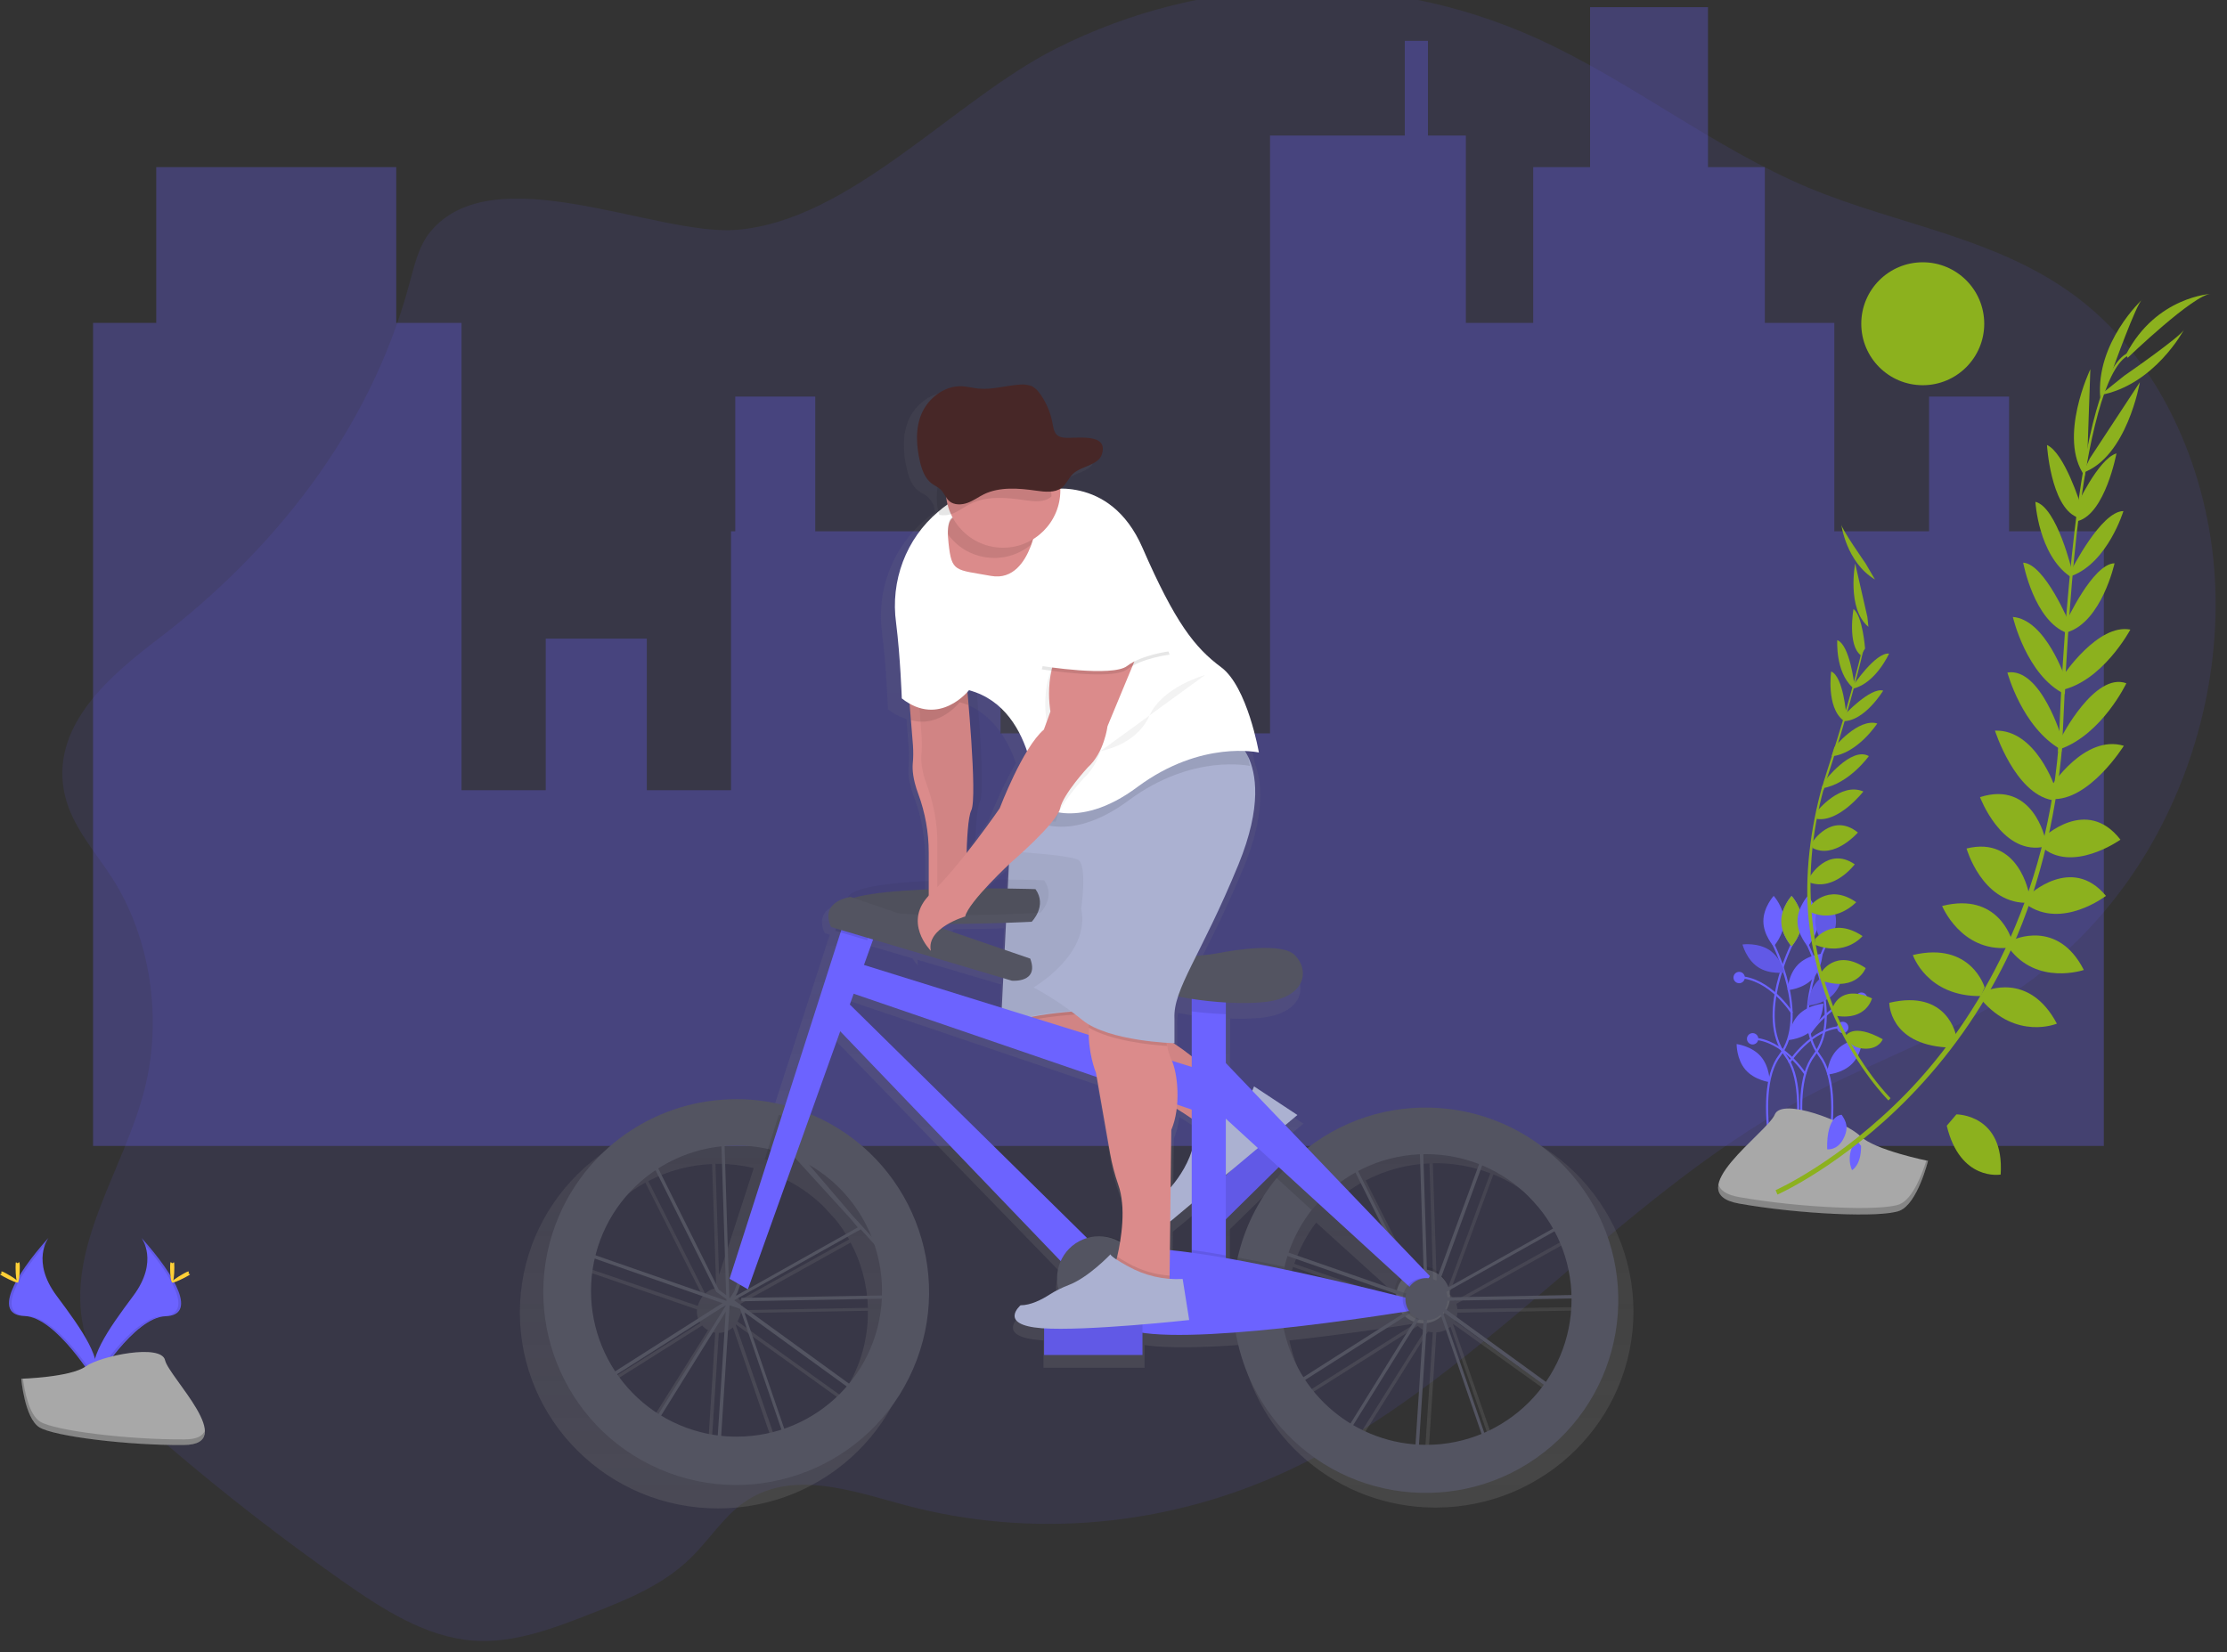<?xml version="1.0" encoding="utf-8"?>
<!-- Generator: Adobe Illustrator 24.1.0, SVG Export Plug-In . SVG Version: 6.00 Build 0)  -->
<svg version="1.1" id="_x37_4ad5bb7-fdcd-4b2d-be88-4cebbebfa027"
	 xmlns="http://www.w3.org/2000/svg" xmlns:xlink="http://www.w3.org/1999/xlink" x="0px" y="0px" viewBox="0 0 1057.7 785"
	 style="enable-background:new 0 0 1057.7 785;" xml:space="preserve">
<rect x="0" y="0" width="1057.7" height="785" fill="#333333" stroke="none"/>
<style type="text/css">
	.st0{opacity:0.3;fill:#6C63FF;enable-background:new    ;}
	.st1{opacity:0.1;fill:#6C63FF;enable-background:new    ;}
	.st2{fill:none;stroke:#6C63FF;stroke-miterlimit:10;}
	.st3{fill:#6C63FF;}
	.st4{fill:#8CB11E;}
	.st5{opacity:0.1;enable-background:new    ;}
	.st6{fill:#A8A8A8;}
	.st7{opacity:0.2;enable-background:new    ;}
	.st8{fill:#FFD037;}
	.st9{fill:#535461;}
	.st10{fill:url(#SVGID_1_);}
	.st11{fill:#DB8B8B;}
	.st12{opacity:5.000000e-02;enable-background:new    ;}
	.st13{fill:#ABB1D1;}
	.st14{fill:none;stroke:#C1272D;stroke-miterlimit:10;}
	.st15{fill:#FFFFFF;}
	.st16{fill:#472727;}
</style>
<polygon class="st0" points="954.2,252.4 954.2,188.4 916.2,188.4 916.2,252.4 871.2,252.4 871.2,153.4 838.2,153.4 838.2,79.4 
	811.2,79.4 811.2,3.4 755.2,3.4 755.2,79.4 728.2,79.4 728.2,153.4 696.2,153.4 696.2,64.4 678.2,64.4 678.2,19.4 667.2,19.4 
	667.2,64.4 603.2,64.4 603.2,348.4 554.2,348.4 554.2,318.4 524.2,318.4 524.2,348.4 475.2,348.4 475.2,252.4 387.2,252.4 
	387.2,188.4 349.2,188.4 349.2,252.4 347.2,252.4 347.2,375.4 307.2,375.4 307.2,303.4 259.2,303.4 259.2,375.4 219.2,375.4 
	219.2,153.4 188.2,153.4 188.2,79.4 74.2,79.4 74.2,153.4 44.2,153.4 44.2,544.4 219.2,544.4 347.2,544.4 475.2,544.4 603.2,544.4 
	696.2,544.4 871.2,544.4 999.2,544.4 999.2,252.4 "/>
<path class="st1" d="M204.4,110.1c-5.5,6.6-7.6,16-10,24.8c-19,70.8-65.8,127.8-119.1,168.5c-22.6,17.2-50.1,40.4-45.1,71.3
	c2.7,16.6,14.3,28.8,23,42.3c18.2,28.3,24.1,66.8,15.4,100.7c-9.9,38.6-37.4,74.5-28.9,113.5c5.3,24,23.1,41.1,40.3,55.8
	c26.8,22.9,54.4,44.3,82.9,64.3c19.1,13.4,39.4,26.4,61.7,28.1c19.6,1.5,38.8-6,57.4-13.3c16.3-6.4,32.9-13.1,46.1-26
	c8.6-8.4,15.4-19.3,24.9-26.1c22.4-16.2,51.1-5.9,76.7,1c60.5,16.2,125.2,10.3,182.8-16.7c88.3-41.5,155.6-128.7,242-175.4
	c37.1-20.1,77.5-32.6,111.9-58.5c19.4-14.7,36-32.8,49.2-53.2c26-40.1,40.1-91.2,36-141.3s-26.8-98.3-62.5-126.6
	C950.9,113,902.6,107.4,859,89.2c-44.9-18.8-84.9-51-129.4-71.1c-72.9-32.9-156.9-31-228.3,5.1c-48.4,24.5-97.5,81.7-151.5,86
	C311.4,112.2,234.4,73.7,204.4,110.1z"/>
<path class="st2" d="M842.1,448.3c0,0,17.5,34.4,3.2,53.1c-14.3,18.7,1.3,70,1.3,70"/>
<path class="st3" d="M847.3,437.6c0,6.6-4.9,12-4.9,12s-4.9-5.4-4.9-12s4.9-12,4.9-12S847.3,431,847.3,437.6z"/>
<path class="st2" d="M851.2,448.3c0,0-17.5,34.4-3.2,53.1c14.3,18.7-1.3,70-1.3,70"/>
<path class="st3" d="M846,437.6c0,6.6,4.9,12,4.9,12s4.9-5.4,4.9-12s-4.9-12-4.9-12S846,431,846,437.6z"/>
<path class="st4" d="M846,437.6c0,6.6,4.9,12,4.9,12s4.9-5.4,4.9-12s-4.9-12-4.9-12S846,431,846,437.6z"/>
<path class="st2" d="M858.3,448.3c0,0,17.5,34.4,3.2,53.1c-14.3,18.7,1.3,70,1.3,70"/>
<path class="st3" d="M863.5,437.6c0,6.6-4.9,12-4.9,12s-4.9-5.4-4.9-12s4.9-12,4.9-12S863.5,431,863.5,437.6z"/>
<path class="st3" d="M860.8,465.1c-4.6,4.8-11.8,5.3-11.8,5.3s0.2-7.2,4.8-12s11.8-5.3,11.8-5.3S865.3,460.4,860.8,465.1z"/>
<path class="st3" d="M861.2,488.8c-4.6,4.8-11.8,5.3-11.8,5.3s0.2-7.2,4.8-12s11.8-5.3,11.8-5.3S865.8,484.1,861.2,488.8z"/>
<path class="st3" d="M836.3,501.9c4.3,5,4.2,12.2,4.2,12.2s-7.2-0.9-11.5-5.9s-4.2-12.2-4.2-12.2S832,496.9,836.3,501.9z"/>
<path class="st3" d="M840.3,451.3c5.5,3.7,7.3,10.7,7.3,10.7s-7.2,1.1-12.7-2.6s-7.3-10.7-7.3-10.7S834.8,447.7,840.3,451.3z"/>
<path class="st5" d="M840.3,451.3c5.5,3.7,7.3,10.7,7.3,10.7s-7.2,1.1-12.7-2.6s-7.3-10.7-7.3-10.7S834.8,447.7,840.3,451.3z"/>
<path class="st2" d="M867.4,448.3c0,0-17.5,34.4-3.2,53.2c14.3,18.8-1.3,70-1.3,70"/>
<path class="st3" d="M862.2,437.6c0,6.6,4.9,12,4.9,12s4.9-5.4,4.9-12s-4.9-12-4.9-12S862.2,431,862.2,437.6z"/>
<path class="st5" d="M862.2,437.6c0,6.6,4.9,12,4.9,12s4.9-5.4,4.9-12s-4.9-12-4.9-12S862.2,431,862.2,437.6z"/>
<path class="st3" d="M863.6,465.7c-4.7,4.7-5,12-5,12s7.2-0.4,11.9-5.1s5-12,5-12S868.2,460.9,863.6,465.7z"/>
<path class="st5" d="M863.6,465.7c-4.7,4.7-5,12-5,12s7.2-0.4,11.9-5.1s5-12,5-12S868.2,460.9,863.6,465.7z"/>
<path class="st3" d="M872.7,498.5c-4.7,4.7-5,12-5,12s7.2-0.4,11.9-5.1s5-12,5-12S877.3,493.8,872.7,498.5z"/>
<path class="st2" d="M859.3,491.3c0,0,10.5-16.6,25.3-17"/>
<path class="st2" d="M851.1,481.2c0,0-10.5-16.6-25.3-17"/>
<path class="st2" d="M849.7,504.9c0,0,10.5-16.6,25.3-17"/>
<circle class="st3" cx="884.1" cy="474.2" r="2.7"/>
<circle class="st3" cx="826" cy="464.4" r="2.7"/>
<path class="st2" d="M857.5,510.4c0,0-10.5-16.6-25.3-17"/>
<circle class="st3" cx="832.4" cy="493.5" r="2.7"/>
<circle class="st3" cx="875.2" cy="488.1" r="2.7"/>
<path class="st6" d="M915.7,551.5c0,0-25.4-5.1-32.2-11.8s-37.2-18.6-40.6-10.2s-45.7,37.2-16.9,42.3s67.7,6.8,76.2,3.4
	S915.7,551.5,915.7,551.5z"/>
<path class="st7" d="M826,568.7c28.8,5.1,67.7,6.8,76.2,3.4c6.4-2.6,10.9-15,12.7-20.7l0.8,0.2c0,0-5.1,20.3-13.5,23.7
	s-47.4,1.7-76.2-3.4c-8.3-1.5-10.7-4.9-9.8-9.3C816.9,565.4,819.8,567.6,826,568.7z"/>
<path class="st3" d="M67.2,588.1c0,0,8.4,11-3.9,27.5S41,646.2,45.1,656.5c0,0,18.5-30.7,33.5-31.2S83.8,606.6,67.2,588.1z"/>
<path class="st5" d="M67.2,588.1c0.7,1.1,1.3,2.2,1.7,3.4c14.7,17.2,22.5,33.3,8.4,33.7c-13.1,0.4-28.9,23.9-32.7,29.8
	c0.1,0.5,0.3,0.9,0.4,1.3c0,0,18.5-30.7,33.5-31.2S83.8,606.6,67.2,588.1z"/>
<path class="st8" d="M82.8,602.1c0,3.9-0.4,7-1,7s-1-3.1-1-7s0.5-2,1.1-2S82.8,598.3,82.8,602.1z"/>
<path class="st8" d="M88.2,606.7c-3.4,1.8-6.3,3-6.6,2.5s2.3-2.3,5.7-4.2s2.1-0.5,2.3,0S91.6,604.9,88.2,606.7z"/>
<path class="st3" d="M23,588.1c0,0-8.4,11,3.9,27.5s22.3,30.5,18.3,40.8c0,0-18.5-30.7-33.5-31.2S6.4,606.6,23,588.1z"/>
<path class="st5" d="M23,588.1c-0.7,1.1-1.3,2.2-1.7,3.4c-14.7,17.2-22.5,33.3-8.4,33.7c13.1,0.4,28.9,23.9,32.7,29.8
	c-0.1,0.5-0.3,0.9-0.4,1.3c0,0-18.5-30.7-33.5-31.2S6.4,606.6,23,588.1z"/>
<path class="st8" d="M7.4,602.1c0,3.9,0.4,7,1,7s1-3.1,1-7s-0.5-2-1.1-2S7.4,598.3,7.4,602.1z"/>
<path class="st8" d="M2.1,606.7c3.4,1.8,6.3,3,6.6,2.5S6.4,606.9,3,605s-2.1-0.5-2.3,0S-1.3,604.9,2.1,606.7z"/>
<path class="st6" d="M10.1,655c0,0,23.4-0.7,30.5-5.8s36-11,37.8-3s35.2,40.1,8.8,40.3s-61.5-4.1-68.5-8.4S10.1,655,10.1,655z"/>
<path class="st7" d="M87.6,683.8c-26.4,0.2-61.5-4.1-68.5-8.4c-5.4-3.3-7.5-15-8.2-20.4h-0.8c0,0,1.5,18.9,8.5,23.2
	s42.1,8.6,68.5,8.4c7.6-0.1,10.3-2.8,10.1-6.8C96.2,682.3,93.3,683.8,87.6,683.8z"/>
<circle class="st5" cx="675.1" cy="614.3" r="12.8"/>
<circle class="st9" cx="675.9" cy="615.9" r="12.8"/>
<linearGradient id="SVGID_1_" gradientUnits="userSpaceOnUse" x1="520.27" y1="758.11" x2="520.27" y2="226.838" gradientTransform="matrix(-1 0 0 1 1031.62 -41.51)">
	<stop  offset="0" style="stop-color:#808080;stop-opacity:0.25"/>
	<stop  offset="0.54" style="stop-color:#808080;stop-opacity:0.12"/>
	<stop  offset="1" style="stop-color:#808080;stop-opacity:0.1"/>
</linearGradient>
<path class="st10" d="M246.9,623.5c0,51.4,42.1,93.1,94.1,93.1s94-41.7,94-93.1c0-38.2-23.3-71.1-56.6-85.4l-1.1-0.5l16.7-46.2
	l109.4,112.8c-2,4.3-2.4,9.3-1.1,13.9c-1.4,0.7-2.8,1.5-4.1,2.3c-3.8,2.4-9.3,5.2-14.2,5.2c0,0-11.2,9.5,10.4,11.1l1.2,0.1v13h48
	V639c10.9,1.6,27.6,1.2,45.5-0.1c7.6,43.9,46.2,77.3,92.7,77.3c51.9,0,94-41.7,94-93.1c0-51.4-42.1-93.1-94-93.1
	c-22.5,0-44.4,8-61.5,22.6c-0.3,0.3-0.7,0.6-1,0.9l-10.7-11l10.5-8.7L597.9,520c-0.5,1.4-1.1,2.7-1.9,3.9l-0.9-0.5
	c-2.6-1.4-6.5-3.5-10.5-5.9l0,0l-0.4-0.3v-33.3c4.7,0.2,9.4,0.1,14.1-0.3c20.5-1.9,23-15.2,15.4-22.8c-6.1-6.1-28.8-2.5-37.9-0.8
	c-2.3,0.4-4.6,0.7-7,0.9l-1.1,0.1c5.6-11.2,13.5-26.2,22.7-48.2c10.8-25.9,8.9-41.5,5.6-50.1c-0.5-2.8-6.2-31.9-18.4-40.9
	c-12.8-9.5-22.4-21.4-38.4-57.8c-10.6-24.1-28.6-28.4-39.5-28.6l0.1-0.1c2.4-1.8,3.4-4.8,5.6-6.8c4.2-3.9,12.4-4.1,14.1-9.3
	c3.6-11.2-13.4-7.6-18.7-8.3c-4.7-0.6-4.7-4-5.5-7.8c-1-5-3.2-9.8-6.3-13.8c-0.9-1.3-2.1-2.4-3.5-3.1c-1.9-0.8-3.9-1-5.9-0.8
	c-6.9,0.4-13.6,2.7-20.5,2c-2.6-0.3-5.2-1-7.8-1.1c-8.6-0.4-16.5,5.7-19.7,13.1c-3.2,7.4-2.7,15.9-0.8,23.7
	c0.9,3.8,2.3,7.8,5.6,10.2c1.5,1.1,3.3,1.8,4.6,3.1c1,1.1,1.8,2.3,2.5,3.6c0.1,1.1,0.4,2.2,0.7,3.3c-1.5,1-3,2.1-4.4,3.3
	c-15.7,13.2-23.6,33.5-20.9,53.9c2.1,16.1,2.8,36.4,2.8,36.4c2.6,2.1,5.6,3.7,8.8,4.7l1.1,13.6c0.2,3,0.2,6-0.1,9.1
	c0,0.1,0,0.1,0,0.2s0,0.2,0,0.3s0,0.2,0,0.3s0,0.2,0,0.3s0,0.1,0,0.2s0,0.3,0,0.4s0,0,0,0.2s0,0.3,0,0.5s0,0.4,0,0.5s0,0.1,0,0.2
	c0,0.2,0,0.4,0,0.5s0,0.1,0,0.3c0,0.2,0.1,0.4,0.1,0.7v0.1c0,0.2,0,0.5,0.1,0.6c0,0.1,0,0.1,0,0.3s0.1,0.3,0.1,0.5
	c0,0.1,0,0.2,0.1,0.4c0,0.2,0.1,0.5,0.1,0.7c0,0.1,0.1,0.2,0.1,0.3c0.1,0.3,0.1,0.5,0.2,0.8l0.1,0.3c0,0.2,0.1,0.4,0.1,0.5
	s0.1,0.3,0.1,0.5c0.1,0.3,0.1,0.5,0.2,0.8l0.1,0.4c0.1,0.2,0.1,0.4,0.2,0.6c0.3,1,0.6,2,1.1,3.2c3.4,9.1,5.1,18.7,5.2,28.4V425
	c-14.6,0.6-28.7,1.8-36.8,4.1l-1.3-0.4c0,0-15.4,1.9-9.6,14.6l2.4,0.7l-0.4,1.2L365,533.8c-7.8-2-15.9-3.1-23.9-3.1
	C289,530.4,246.9,572.1,246.9,623.5z M335.9,693.2c-10.7-0.8-21.1-4-30.4-9.3l32.1-51.3c0.7,0.3,1.4,0.4,2.1,0.5L335.9,693.2
	L335.9,693.2z M398.7,664.5c-7.5,10.1-17.5,18.1-29.1,23.1l-20.2-58.3l0.1-0.1L398.7,664.5L398.7,664.5z M307.9,561.1
	c9.4-4.9,19.7-7.7,30.3-8.1l1.9,57.1l-0.7,2c-1.7,0.4-3.2,1.3-4.5,2.4L307.9,561.1L307.9,561.1z M339.8,552.9h1.5
	c5.6,0,11.2,0.7,16.7,2l-16.5,50.8L339.8,552.9z M390.8,572.8l5.8,6.3c2.5,3,4.7,6.3,6.7,9.7l-52,28.9c-0.5-1-1.1-2-1.9-2.8
	l20.3-56.2c0.3,0.2,0.7,0.3,1.1,0.5C378.2,562.6,385,567.2,390.8,572.8z M404,590.3c5.1,9.5,7.9,20.1,8.2,31l-60.1,1.1
	c0-0.1,0-0.3,0-0.4c0-0.9-0.1-1.8-0.4-2.6L404,590.3L404,590.3z M331.1,622.1c-0.1,0.4-0.1,0.7-0.1,1.1c0,1.9,0.5,3.7,1.6,5.3
	l-51.3,32.3c-11.2-17.4-14-38.9-7.8-58.6L331.1,622.1L331.1,622.1z M274,600.7c5.7-16.5,17.2-30.4,32.5-38.9l27.2,53.9
	c-1,1.5-1.8,3.1-2.3,4.7L274,600.7L274,600.7z M409.6,448.3l23.7,7c0.8,1.2,1.7,2.4,2.7,3.4c-0.2-0.9-0.2-1.8-0.2-2.7l39.7,11.7
	l-0.7,14.4l-69.7-21.5l4-11.2L409.6,448.3z M646.3,683.6l31.9-51c0.8,0.2,1.5,0.3,2.3,0.3l-3.9,59.9
	C666,692.1,655.6,689,646.3,683.6z M739.4,664.2c-7.5,10.1-17.5,18.1-29.1,23.1l-20.2-58.2l0.1-0.1L739.4,664.2L739.4,664.2z
	 M692.2,621.9c-0.1-0.9-0.3-1.7-0.5-2.5l53.1-29.5c5.1,9.5,7.9,20.1,8.2,31L692.2,621.9z M648.6,560.8c9.4-4.9,19.7-7.7,30.3-8.1
	l1.9,60.1h-0.1c-1.3,0-2.5,0.2-3.7,0.7l-3.8-3.9L648.6,560.8L648.6,560.8z M666.4,618.2l-51.7-17.8c2.4-7,5.9-13.7,10.4-19.6
	L666.4,618.2z M670.1,621.6c-9.7-2.4-32.8-8.1-57.7-13.3c0.1-0.4,0.2-0.8,0.3-1.2c0.4-1.8,0.9-3.5,1.4-5.2l55.3,19L670.1,621.6z
	 M680.5,552.6c0.5,0,1,0,1.5,0c8.8,0,17.6,1.6,25.8,4.8L686.9,614c-1.4-0.7-2.9-1.1-4.4-1.2L680.5,552.6z M709.3,557.9
	c8.2,3.4,15.8,8.3,22.2,14.5l5.8,6.3c2.5,3.1,4.7,6.3,6.7,9.8L691,618c-0.7-1.2-1.6-2.3-2.7-3.2L709.3,557.9z M672.3,628.7
	L622,660.5c-4.7-7.2-7.9-15.3-9.6-23.7C637.9,634,662.1,630.4,672.3,628.7z M589.9,602.6c-0.1,0.4-0.2,0.8-0.3,1.2
	c-1.9-0.3-3.7-0.7-5.5-1V584l21.4-20.9l2.5,2.2C599.2,576.2,593,589,589.9,602.6L589.9,602.6z M584.1,562.8l0.5-0.4L584.1,562.8
	L584.1,562.8z M567.5,551.5c-2.3,6.4-5.8,12.3-10.3,17.4l0.3-27.9c1.4-3.3,2.2-6.7,2.6-10.3l1,0.6l0.6,0.3l0.9,0.6l0.6,0.4l0.7,0.5
	l0.6,0.4l0.7,0.4l0.6,0.4l0.5,0.4l1.2,0.8h0.1L567.5,551.5z M477.7,424.4c-3.3-0.1-7.1-0.1-11.1-0.1c4.6-4.7,8.6-8.3,8.6-8.3
	s1.2-1,3.1-2.7L477.7,424.4z M476.2,454l-28.8-9.8c1.7-0.8,3.5-1.5,5.4-2.1c0-0.2,0.1-0.4,0.2-0.6c9-0.1,17.4-0.3,23.9-0.5
	L476.2,454z M469.5,389.9c0,0-5,7.2-11.9,16.1c0.3-8.6,0.9-16.7,2.3-19.3c0.1-0.1,0.1-0.3,0.2-0.4v-0.1c0-0.1,0.1-0.3,0.1-0.5v-0.1
	c0.1-0.2,0.1-0.5,0.1-0.7v-0.1c0-0.2,0.1-0.5,0.1-0.7V384c0.1-0.6,0.1-1.3,0.2-2v-0.1c0-0.8,0.1-1.6,0.1-2.4v-0.1c0-0.4,0-0.9,0-1.4
	l0,0c0-1,0-2,0-3v-0.1c0-1.1-0.1-2.1-0.1-3.3v-0.1c0-1.1-0.1-2.3-0.1-3.5v-0.1c0-0.6-0.1-1.1-0.1-1.6V366c0-0.6,0-1.2-0.1-1.8v-0.1
	c0-0.5-0.1-1.1-0.1-1.6V362c0-0.4-0.1-0.9-0.1-1.3V360c0-0.5-0.1-1-0.1-1.6v-0.8l-0.1-0.9l-0.1-0.9v-0.4c-0.1-0.7-0.1-1.5-0.1-2.2
	V353c-0.4-6.1-0.9-12.1-1.3-17v-0.6l-0.1-1.1c13.3,5.2,20.4,17.1,24.2,28.3C475.5,374.3,469.5,389.9,469.5,389.9L469.5,389.9z
	 M567.5,600.3c-3.7-0.5-7.3-0.9-10.6-1.3l0.1-13.8l0,0l10.5-8.7V599V600.3z M567.5,482.5v22.8c-2.9-2.3-5.8-4.4-8.9-6.3h0.5v-11.9
	c-0.1-2,0.1-3.9,0.4-5.9C562.1,481.7,564.7,482.2,567.5,482.5L567.5,482.5z M636.1,569.2c3.5-2.9,7.2-5.5,11.1-7.7l22.3,44.1
	l-34.4-35.5C635.4,569.8,635.8,569.5,636.1,569.2z M740.3,662.9L691,627.6c0.7-1.2,1.1-2.6,1.2-4l60.8-1.1c0,0.1,0,0.2,0,0.4
	C753,637.2,748.6,651.2,740.3,662.9z M682,693.1c-1.3,0-2.5,0-3.7-0.1l3.9-60.1c2.5,0,4.8-1,6.7-2.6l19.9,57.6
	C700.3,691.4,691.2,693.1,682,693.1L682,693.1z M622.9,661.8l50.5-31.9c0.9,0.9,2,1.7,3.3,2.2L645,682.7
	C636.1,677.5,628.6,670.3,622.9,661.8z M398.7,478.5l1.5-4.1l120.9,41l6.5,36.7c0.9,5.2,2.2,10.3,4,15.2c3,8.2,2.3,18.8,1,27.2
	c-2.9-1.5-6.1-2.2-9.3-2.2h-0.6H522c-1.9,0-3.8,0.3-5.7,0.8L398.7,478.5z M399.6,663.2l-49.3-35.4c0.6-1.3,1.2-2.6,1.6-4l60.3-1.1
	c0,0.1,0,0.2,0,0.4C412.3,637.5,407.9,651.5,399.6,663.2z M337.5,693.3l3.9-60.1c2.5,0,4.8-1,6.7-2.6l19.9,57.6
	c-8.5,3.4-17.6,5.2-26.8,5.2C340,693.4,338.8,693.4,337.5,693.3z M304.2,683.1c-8.8-5.3-16.3-12.5-22.1-21l51.4-32.4
	c0.8,0.9,1.7,1.7,2.8,2.2L304.2,683.1L304.2,683.1z"/>
<path class="st9" d="M306.7,681.5l38.1-61.4l-2.3,1.3l-64.6,41.1l-9-71L345,618v-0.4v-0.4l-4.8-3.5l-32.9-65.9l35.3-6.3v-1.2h1.6
	v0.9l23.8-4.3l6.4,7l0.5-1.5l30.1,35.2l20.1,22.1l-2.6,17.2l-70.4,1.3v-1.6l69.1-1.2l2.3-15.2L408.8,584l-60.1,33.7l3.7,2.7l0.3,0.1
	l0.1,0.2l57.3,41.6l-36,25.5l-22.6-66l-4.9-1.7l-0.1,0.2l-4.9,76.2L306.7,681.5z M308.9,680.7l31.2,13.5l4.6-71.1L308.9,680.7z
	 M353.5,623.4l21.3,62.1l32.5-23.1L353.5,623.4z M270.7,593.8l8.4,66l62.5-39.8l1.6-0.9L270.7,593.8z M373.6,545.7l-6.4-7l-23.1,4.2
	l2.3,73.6l0.3,0.2l2-3.2L373.6,545.7z M403.8,578.8l-29-31.8l-24.6,67.1l-1,1.7l58.2-32.7L403.8,578.8z M309.6,549l31.8,63.7
	l3.5,2.6l-2.3-72.1L309.6,549z"/>
<path class="st9" d="M638.4,681.1l38.1-61.4l-2.3,1.3l-64.6,41.1l-9-71l76.1,26.5v-0.4v-0.4l-4.8-3.5L639,547.5l35.3-6.3V540h1.6
	v0.9l23.7-4.2l6.4,7l0.5-1.5l30.2,35.2l20.2,22.1l-2.7,17.2l-70.4,1.3v-1.6l69.1-1.3l2.3-15.2l-14.7-16.2l-60.1,33.7l3.7,2.7
	l0.3,0.1l0.1,0.2l57.3,41.6l-36,25.5l-22.6-66l-4.9-1.7l-0.1,0.2l-4.9,76.2L638.4,681.1z M640.6,680.4l31.2,13.5l4.6-71.1
	L640.6,680.4z M685.2,623.1l21.3,62.1l32.5-23.1L685.2,623.1z M602.4,593.5l8.4,66l62.5-39.8l1.6-0.9L602.4,593.5z M705.3,545.4
	l-6.4-7l-23.1,4.1l2.3,73.6l0.3,0.2l2-3.2L705.3,545.4z M735.4,578.5l-28.9-31.8l-24.6,67.1l-1,1.7l58.2-32.7L735.4,578.5z
	 M641.2,548.7l31.8,63.7l3.5,2.6l-2.3-72.2L641.2,548.7z"/>
<rect x="569.1" y="551.1" transform="matrix(0.712 -0.702 0.702 0.712 -221.547 577.099)" class="st3" width="46.7" height="14.8"/>
<rect x="569.1" y="551.1" transform="matrix(0.712 -0.702 0.702 0.712 -221.547 577.099)" class="st5" width="46.7" height="14.8"/>
<path class="st11" d="M571,535.2c0,0-19.5-17.1-58.4-28c-38.9-10.9-35-23.3-35-23.3l2.3-8.6l50.6,3.9l24.2,14.7
	c5.1,3.1,9.9,6.6,14.4,10.5c7.5,6.6,26.7,16.7,26.7,16.7C595.9,543.7,571,535.2,571,535.2z"/>
<path class="st5" d="M571.8,529.7h2.6c7.5,0,14.4-3.9,18.4-10.3c1.9,1.1,3.1,1.7,3.1,1.7c0,22.6-24.9,14-24.9,14s-0.7-0.6-2.1-1.7
	L571.8,529.7z"/>
<path class="st12" d="M477.7,483.8l2.3-8.6l41.6,3.2l9,0.7l24.2,14.7c5.1,3.1,9.9,6.6,14.4,10.5c5.6,4.9,17.8,11.9,23.6,15.1
	c1.9,1.1,3.1,1.7,3.1,1.7c0,22.6-24.9,14-24.9,14s-0.7-0.6-2.1-1.7c-5.9-4.6-24.7-17.5-56.3-26.4c-24.7-6.9-32.1-14.4-34.3-19
	C477.1,485.5,477.7,483.8,477.7,483.8z"/>
<path class="st13" d="M575.2,530.5h-2.6l-4.7,6.2c-0.8,18.7-16.3,31.9-16.3,31.9c-4.7,6.2,4.2,11.7,4.2,11.7l60.4-50.6l-20.6-13.6
	C592.5,524.7,584.4,530.5,575.2,530.5z"/>
<path class="st5" d="M477.7,483.8l2.3-8.6l41.6,3.2l-0.3,3c0,0-30.4,0.6-42.8,6.7C477.1,485.5,477.7,483.8,477.7,483.8z"/>
<path class="st13" d="M530.6,394.3H480l-4.7,94.2c9.3-7.8,45.9-8.6,45.9-8.6L530.6,394.3z"/>
<path class="st12" d="M530.6,393.9H480l-4.7,94.2c9.3-7.8,45.9-8.6,45.9-8.6L530.6,393.9z"/>
<path class="st9" d="M349.6,522.2c-36.5,0-69.5,21.7-84,55.2c-20.1,46.4,1.2,100.4,47.6,120.5s100.4-1.2,120.5-47.6
	c20.1-46.4-1.2-100.4-47.6-120.5c-3.9-1.7-7.9-3.1-12-4.3C366.1,523.3,357.9,522.1,349.6,522.2L349.6,522.2z M349.9,682.5
	c-5.9,0-11.7-0.7-17.4-2.2c-37-9.6-59.1-47.3-49.6-84.3c9.6-37,47.3-59.1,84.3-49.6c3.9,1,7.7,2.4,11.3,4
	c24.6,11.2,40.4,35.8,40.4,62.9C419.1,651.6,388.1,682.5,349.9,682.5L349.9,682.5z"/>
<path class="st9" d="M490,437.9c0,0-93.4,5-91.6-6.8c1.9-11.8,93.4-8.7,93.4-8.7C497.5,430.4,490,437.9,490,437.9z"/>
<path class="st12" d="M494.1,433.7c0,0-93.4,5-91.6-6.8c1.9-11.8,93.4-8.7,93.4-8.7C501.6,426.2,494.1,433.7,494.1,433.7z"/>
<polygon class="st14" points="552.9,674.6 552.9,674.6 552.9,674.6 "/>
<rect x="566" y="469.6" class="st3" width="16.2" height="140.8"/>
<path class="st5" d="M582.2,469.6v12.2c-5.3-0.2-10.8-0.6-16.2-1.3v-10.8h16.2V469.6z"/>
<path class="st9" d="M539,465.5c6.9,7.5,41.1,12.5,61,10.6s22.4-14.9,14.9-22.4c-6-6-28.1-2.5-36.9-0.8c-2.2,0.4-4.5,0.7-6.8,0.9
	C551.4,455.3,539,465.5,539,465.5z"/>
<polygon class="st3" points="569.1,528.2 394.7,468.4 400.3,455.3 570.3,508.2 "/>
<polygon class="st3" points="507.4,602.9 390.3,480.8 397.2,470.9 519.9,591.7 "/>
<path class="st5" d="M369.9,529.6c4.1,1.1,8.1,2.6,12,4.3l-7.4,20.8c-3.7-1.7-7.4-3-11.3-4L369.9,529.6z"/>
<polygon class="st3" points="400.8,438 404.4,426.9 418.8,435 416,442.6 355.2,612.5 346.5,607.5 "/>
<polygon class="st5" points="400.3,431 414.6,439.1 411.9,446.7 396.7,442.2 "/>
<path class="st9" d="M480.6,465.9l-85.9-25.5c-5.6-12.5,9.3-14.3,9.3-14.3l85.3,29.3C493.7,467.1,480.6,465.9,480.6,465.9z"/>
<path class="st9" d="M585.6,617.6c0,4.8,0.4,9.5,1.1,14.3c2.7,16.9,10,32.7,21.1,45.6c33,38.3,90.9,42.5,129.1,9.5
	s42.5-90.9,9.5-129.1c-33-38.3-90.9-42.5-129.1-9.5c-4,3.5-7.7,7.2-11,11.3c-9,11-15.3,23.9-18.5,37.8
	C586.3,604,585.6,610.8,585.6,617.6z M609.4,629.7c-0.7-4.1-1.1-8.2-1.1-12.3c0-38.1,30.9-69.1,69-69.1s69.1,30.9,69.1,69
	s-30.9,69.1-69,69.1C644.1,686.4,615.5,662.6,609.4,629.7z"/>
<path class="st5" d="M587.8,597.4c7.3,1.3,14.9,2.8,22.2,4.4c-2.1,9.2-2.3,18.7-0.6,27.9c-7.6,0.8-15.3,1.6-22.8,2.1
	c-0.7-4.7-1.1-9.5-1.1-14.3C585.6,610.8,586.3,604,587.8,597.4z"/>
<path class="st5" d="M582.2,596.4v14H566v-16.6C571.1,594.5,576.6,595.4,582.2,596.4z"/>
<path class="st3" d="M673.1,622.2c0,0-99.7,16.8-132.7,10.6s-21.8-23.7-11.2-36.7c10.6-13.1,141.4,21.2,141.4,21.2L673.1,622.2z"/>
<path class="st5" d="M617.3,548.3l15.5,16.2c-3.7,3.1-7,6.6-9.9,10.3l-16.6-15.2C609.6,555.5,613.3,551.7,617.3,548.3z"/>
<polygon class="st3" points="674.1,615.6 578.2,527.8 581.3,504.1 679.1,606.2 "/>
<circle class="st5" cx="676.2" cy="617.2" r="10"/>
<circle class="st9" cx="677.5" cy="617.2" r="10"/>
<ellipse transform="matrix(0.924 -0.383 0.383 0.924 -192.593 246.371)" class="st5" cx="523" cy="607.3" rx="19.9" ry="19.9"/>
<ellipse transform="matrix(0.924 -0.383 0.383 0.924 -192.692 245.874)" class="st9" cx="521.7" cy="607.3" rx="19.9" ry="19.9"/>
<path class="st3" d="M528.1,613.2l-15.8,21.2c-1.8,2.3-5.1,2.8-7.4,1.1l0,0c-2.3-1.8-2.8-5.1-1.1-7.4l15.8-21.2
	c1.8-2.3,5.1-2.8,7.4-1.1l0,0C529.4,607.5,529.9,610.9,528.1,613.2z"/>
<path class="st11" d="M459,323.5c0,0,5.4,55.3,2.3,61.5s-2.3,43.6-2.3,43.6l-17.9,3.1V405c0-9.5-1.7-19-5-27.9
	c-2.6-7-2.8-11.6-2.6-14.2c0.3-3,0.3-5.9,0.1-8.9l-1.9-23.4L459,323.5z"/>
<path class="st12" d="M435.9,326.3l27.2-7c0,0,0.5,4.7,1,11.5c1.4,16.6,3.5,45.6,1.3,50c-3.1,6.2-2.3,43.6-2.3,43.6l-17.9,3.1v-26.7
	c0-9.5-1.7-19-5-27.9c-2.6-7-2.8-11.6-2.6-14.2c0.3-3,0.3-5.9,0.1-8.9l-0.9-11.8L435.9,326.3z"/>
<path class="st11" d="M517.2,488.2c0.4-6.5,2.5-13.2,8-18.4c14.8-14,27.2,7,27.2,7s0.5,11.7,2,20.1c0.3,2.2,1,4.4,1.9,6.4
	c3.1,6.2,4.7,22.6,0,33.5l-0.8,69.3v3.1l-6.2,4.7l-20.3-11c0,0,0.7-2.3,1.6-5.9c1.9-8.2,4.4-23.4,0.5-34.2c-1.7-4.9-3-9.9-3.9-15
	l-6.7-38.3C520.4,509.5,516.4,499.2,517.2,488.2z"/>
<path class="st5" d="M525.1,469.8c14.8-14,27.2,7,27.2,7s0.5,11.7,2,20.1c-7.7-0.5-26.4-2.3-37.2-8.7
	C517.6,481.7,519.7,475,525.1,469.8z"/>
<path class="st13" d="M513.5,431.7c0,0,3.1-21-1.6-23.3c-4.7-2.3-31.9-3.9-31.9-3.9l7.4-22.3l3.5-10.4l97.3-18.7
	c0,0,2.3,1.8,4.5,6.2c3.8,7.8,6.9,23.5-4.5,51.4c-17.9,43.6-31.1,59.1-30.4,73.2v11.7c0,0-31.1-0.8-43.6-10.9
	c-7.3-5.9-15.1-11.2-23.3-15.6C490.9,469,518.1,453.5,513.5,431.7z"/>
<path class="st5" d="M459,323.5c0,0,0.5,4.7,1,11.5c-1.4-0.5-2.7-1-4.2-1.4c0,0-9.7,12.4-23.2,8.5l-0.9-11.6L459,323.5z"/>
<path class="st5" d="M490.9,371.7l97.3-18.7c0,0,2.3,1.8,4.5,6.2c0.6,2.9,1,4.7,1,4.7s-27.2-6.2-57.6,16.3
	c-30.4,22.6-48.3,7.8-48.3,7.8s0-2.3-0.4-5.9L490.9,371.7z"/>
<path class="st15" d="M445.7,243c5.5-4.8,12-8.2,19-10c28.8-7,30.4,0,30.4,0s31.9-8.6,47.5,27.2s24.9,47.5,37.4,56.8
	s17.9,40.5,17.9,40.5s-27.2-6.2-57.6,16.3c-14.7,11-26.6,13.1-34.8,12.5c-8.7-0.8-13.4-4.7-13.4-4.7c-0.2-7.3-1.3-14.5-3.3-21.5
	c-3.7-12.9-11.7-27.7-28.6-32.2c0,0-14,17.9-31.9,3.9c0,0-0.7-20-2.7-35.8C422.8,276,430.3,255.9,445.7,243z"/>
<path class="st11" d="M454.3,245.6l37.4,6.2c-0.5,2.7-1.2,5.3-2.2,7.8c-2.7,7-8.2,15.9-18.8,14c-17.1-3.1-18.7-1.6-20.2-15.6
	c-0.1-1.3-0.2-2.4-0.3-3.5C449.8,244.4,454.3,245.6,454.3,245.6z"/>
<path class="st12" d="M494,351.5l3.1-8.6c0,0-4.7-24.9,10.9-36.6c15.6-11.7,33.5,2.3,33.5,2.3l-4.3,3.5l-12.8,37.7
	c0,0-1.6,12.5-9.3,19.5c0,0-11.7,12.5-13.2,19.5c-0.1,0.5-0.3,1.1-0.6,1.6c-8.7-0.8-13.4-4.7-13.4-4.7c-0.2-7.3-1.3-14.5-3.3-21.5
	C487.5,359,490.8,354.2,494,351.5z"/>
<path class="st11" d="M509.8,301.4c-15.6,11.7-10.9,36.6-10.9,36.6l-3.1,8.6c-10.1,8.6-21,37.4-21,37.4s-18.7,27.2-32.7,40.5
	s0,27.2,0,27.2c-2.3-10.9,16.3-16.3,16.3-16.3c1.6-7,21.8-25.7,21.8-25.7S502,391,503.5,384c1.6-7,13.2-19.5,13.2-19.5
	c7.8-7,9.3-19.5,9.3-19.5l17.1-41.2C543.3,303.8,525.4,289.8,509.8,301.4z"/>
<path class="st5" d="M530.6,597c1.4,0.9,3.2,2,5,3c6.1,3.5,12.9,5.5,19.9,6v3.1l-6.2,4.7L529,602.9C529,602.9,529.7,600.6,530.6,597
	z"/>
<path class="st5" d="M533.7,265.9c7.8,4.7,21.8,45.1,21.8,45.1s-13.2,1.6-20.2,7s-40.5,0-40.5,0l10.9-42.8
	C505.7,275.2,525.9,261.2,533.7,265.9z"/>
<path class="st15" d="M533.7,264.3c7.8,4.7,21.8,45.1,21.8,45.1s-13.2,1.6-20.2,7s-40.5,0-40.5,0l10.9-42.8
	C505.7,273.7,525.9,259.7,533.7,264.3z"/>
<path class="st5" d="M454.3,244.9l37.4,6.2c-0.5,2.7-1.2,5.3-2.2,7.8c-0.4,0.3-0.9,0.7-1.3,1c-12.2,8.8-29.2,6.1-38-6.1
	C449.8,243.6,454.3,244.9,454.3,244.9z"/>
<path class="st11" d="M475.7,205c15-0.4,27.5,11.5,27.9,26.6c0,0.5,0,0.9,0,1.4c0,15-12.2,27.2-27.2,27.2S449.2,248,449.2,233
	C448.7,217.9,460.6,205.4,475.7,205z"/>
<path class="st5" d="M444.9,237.1c-0.4-15,11.5-27.5,26.6-27.9c15-0.4,27.5,11.5,27.9,26.6c-0.1,0.1-0.2,0.2-0.3,0.3
	c-3.4,2.8-8.3,2.1-12.6,1.5c-8.7-1.3-18.1-2.1-25.9,1.9c-2.8,1.4-5.3,3.4-8.2,4.5c-2,0.8-4.2,1-6.3,0.6
	C445.3,242.1,445,239.6,444.9,237.1L444.9,237.1z"/>
<path class="st16" d="M505.1,207.9c-4.6-0.6-4.6-4-5.4-7.7c-1-4.9-3.1-9.6-6.1-13.6c-0.9-1.3-2.1-2.3-3.4-3.1
	c-1.8-0.7-3.8-1-5.7-0.8c-6.7,0.4-13.3,2.6-19.9,1.9c-2.6-0.3-5.1-0.9-7.6-1.1c-8.4-0.4-16,5.6-19.2,12.8
	c-3.2,7.3-2.6,15.6-0.8,23.3c0.9,3.7,2.3,7.6,5.4,10c1.4,1.1,3.2,1.8,4.5,3.1c1.6,1.6,2.3,4,4.1,5.5c2.3,1.8,5.7,1.7,8.5,0.7
	s5.2-2.8,7.8-4.1c7.5-3.6,16.4-2.9,24.8-1.7c4.1,0.6,8.8,1.1,12.1-1.3c2.3-1.8,3.3-4.7,5.4-6.7c4.1-3.8,12-4,13.7-9.2
	C526.8,205.1,510.3,208.6,505.1,207.9z"/>
<path class="st12" d="M522.7,356.8c0,0,16.8-2.6,23.1-16.6c6.2-14,26.5-19.5,26.5-19.5"/>
<rect x="495.9" y="628.9" class="st3" width="46.7" height="14.8"/>
<rect x="495.9" y="628.9" class="st5" width="46.7" height="14.8"/>
<path class="st13" d="M561.7,607.6L561.7,607.6l3.1,19.5c0,0-49,5.4-70,3.9c-21-1.6-10.1-10.9-10.1-10.9c4.8,0,10.1-2.7,13.8-5.1
	c2.8-1.8,5.9-3.3,9-4.5c9.4-3.5,19.9-14.6,19.9-14.6c0.3,1,4,3.3,8.2,5.6C543.6,606,552.6,608.1,561.7,607.6z"/>
<path class="st3" d="M883.9,544.4c0.1,9.3-4.3,11.5-4.3,11.5c-3.3-7.5,1.9-14.7,1.9-14.7L883.9,544.4z"/>
<path class="st3" d="M875.4,541.2c-2.9,5.5-7.6,4.8-7.6,4.8c-0.4-16.7,6.9-16.4,6.9-16.4C876.8,532.8,878.3,535.7,875.4,541.2z"/>
<path class="st4" d="M929.2,529.4c0,0,22.9-0.1,21,28.6c0,0-19.2,3.4-25.6-23.2L929.2,529.4z"/>
<g>
	<path class="st4" d="M886.4,498.2c6.2-0.1,7.8-4.5,7.8-4.5c-14.6-8.1-17.7-1.4-17.7-1.4C878.4,495.5,880.2,498.2,886.4,498.2z"/>
	<path class="st4" d="M872.2,482.6c14.3,2.3,16.9-8.3,16.9-8.3c-15.4-7.1-18.7,4.5-18.7,4.5L872.2,482.6z"/>
	<path class="st4" d="M866.2,466.2c15.8,4.8,19.9-6.3,19.9-6.3c-14.4-9.7-21.3,2.3-21.3,2.3L866.2,466.2z"/>
	<path class="st4" d="M862.2,448.9c14.5,5.6,22.4-4.2,22.4-4.2c-14.3-9.6-22.6,1.5-22.6,1.5L862.2,448.9z"/>
	<path class="st4" d="M859.7,433.2c12.3,5.8,21.9-4.6,21.9-4.6c-13.7-9.5-22.1,2.1-22.1,2.1L859.7,433.2z"/>
	<path class="st4" d="M859.6,419.3c11.8,4.1,21.3-8.7,21.3-8.7c-12.8-8.8-21.4,6-21.4,6L859.6,419.3z"/>
	<path class="st4" d="M860.8,402.8c10.4,5.6,21.6-7.3,21.6-7.3c-12.5-10-21.8,4.8-21.8,4.8L860.8,402.8z"/>
	<path class="st4" d="M862.7,389c10.7,1.9,22.3-13,22.3-13c-10.9-4.6-22,9.4-22,9.4L862.7,389z"/>
	<path class="st4" d="M865.5,374.5c12.7-2.1,22.1-15.3,22.1-15.3c-8.4-4.8-21.3,12.2-21.3,12.2L865.5,374.5z"/>
	<path class="st4" d="M869.9,359.3c12.3-1.2,21.7-15.6,21.7-15.6c-9.1-2.7-20.4,11.3-20.4,11.3L869.9,359.3z"/>
	<path class="st4" d="M875.4,342.6c10.2,0.1,19-14.5,19-14.5c-6-1.8-18.6,11.7-18.6,11.7L875.4,342.6z"/>
	<path class="st4" d="M880.3,327.1c10.7-2.7,16.9-16.6,16.9-16.6c-6.4-0.7-17,15.1-17,15.1L880.3,327.1z"/>
	<path class="st4" d="M875.4,342.2c-8.1-6.3-5.7-23.2-5.7-23.2c5.8,2.3,7.2,20.8,7.2,20.8L875.4,342.2z"/>
	<path class="st4" d="M879.9,326.6c-8.3-7.4-7.3-22.5-7.3-22.5c6,2.3,8.1,21.2,8.1,21.2L879.9,326.6z"/>
	<path class="st4" d="M883.8,311.3c-6.5-4.8-3.5-22-3.5-22c4.4,3.4,5.5,18.8,5.5,18.8L883.8,311.3z"/>
	<path class="st4" d="M887.4,297.8c-10.4-8.6-6.3-30.1-6.3-30.1l5.8,25.4L887.4,297.8z"/>
	<path class="st4" d="M890.5,275.3c-13.7-8.2-16-26.2-16-26.2c-0.1,1.9,11.5,18.5,11.5,18.5L890.5,275.3z"/>
	<path class="st4" d="M868.4,367.7c7.2-22.2,13-43.5,16.7-59.2l-0.8,0.5c-3.7,15.7-9.7,36.3-16.9,58.4c-0.8,2.5-1.6,5.1-2.3,7.7
		l1,0.3C866.8,372.8,867.5,370.2,868.4,367.7z"/>
	<path class="st4" d="M897.9,521.7c-0.1-0.1-14.4-14.2-25.4-39.2c-10.1-23-19.2-61.8-6.1-108.6l-0.8-0.9
		c-5.9,20.9-8.6,43.6-6.6,63.7c1.6,16,5.7,31.7,12.2,46.5c11.1,25.2,25.6,39.4,25.7,39.6L897.9,521.7z"/>
	<path class="st4" d="M929.1,492.3c0,0-3.8-22.6-31.8-15.9c0,0-0.1,19.5,27.2,21.2L929.1,492.3z"/>
	<path class="st4" d="M942.6,469.1c0,0-6.4-22-34.1-15.4c0,0,6.6,19.8,32.3,19.5L942.6,469.1z"/>
	<path class="st4" d="M955.4,446.4c0,0-6.3-22.8-33-16c0,0,8.9,21.7,31.2,19.9L955.4,446.4z"/>
	<path class="st4" d="M963.7,424.8c0,0-4.8-27.9-29.7-21.7c0,0,7.2,25.4,27.9,25.8L963.7,424.8z"/>
	<path class="st4" d="M971.4,398.7c0,0-5.8-28.1-31-20c0,0,9.9,26.6,29.2,23.8L971.4,398.7z"/>
	<path class="st4" d="M976.2,374.5c0,0-9.2-28.1-28.7-27.4c0,0,9.4,29.7,27.1,33L976.2,374.5z"/>
	<path class="st4" d="M979.3,350.8c0,0-10-33.9-25.9-31.3c0,0,6.9,25.9,25.3,36.5L979.3,350.8z"/>
	<path class="st4" d="M981,322.5c0,0-9.4-28.2-25-29.4c0,0,6.4,27.8,24.7,36.7L981,322.5z"/>
	<path class="st4" d="M982.9,296.2c0,0-11.7-28.3-22-28.9c0,0,5.1,27.8,21,33.5L982.9,296.2z"/>
	<path class="st4" d="M984.2,271.6c0,0-7.2-30.7-17.5-33.2c0,0,1.4,25.1,16.5,35.5L984.2,271.6z"/>
	<path class="st4" d="M988.1,239.6c0,0-7.6-24.5-15.9-28.2c0,0,1.7,28.8,14,34.2L988.1,239.6z"/>
	<path class="st4" d="M991.3,218.5l1.5-43.1c0,0-15.6,32.6-2.7,50.7L991.3,218.5z"/>
	<path class="st4" d="M1003.4,175.6c0,0,11.3-31.5,14-33.3c0,0-22.1,20.4-19.9,46.7L1003.4,175.6z"/>
	<path class="st4" d="M942.8,470.9c0,0,20.8-9.7,34.1,15.4c0,0-19.2,8.1-35.9-11.4L942.8,470.9z"/>
	<path class="st4" d="M955.9,446.6c0,0,21.3-10.4,33.8,14.2c0,0-22.2,7.6-35.5-10.3L955.9,446.6z"/>
	<path class="st4" d="M963.4,425.4c0,0,20.5-19.6,36.8,0.2c0,0-20.9,16.1-37.8,4.1L963.4,425.4z"/>
	<path class="st4" d="M970.3,398c0,0,20.6-20,36.8,0.9c0,0-23.1,16.4-37.6,3.3L970.3,398z"/>
	<path class="st4" d="M974.1,373.7c0,0,15.9-25,34.6-19.4c0,0-16.5,26.5-34.4,25.3L974.1,373.7z"/>
	<path class="st4" d="M978.8,350.6c0,0,16-31.5,31.1-26c0,0-11.5,24.2-31.5,31.3L978.8,350.6z"/>
	<path class="st4" d="M979.9,320.9c0,0,16.5-24.8,31.9-21.8c0,0-13.4,25.1-33.5,28.9L979.9,320.9z"/>
	<path class="st4" d="M981.2,295.6c0,0,12.7-27.8,23.1-28c0,0-6.1,27.6-22.3,32.7L981.2,295.6z"/>
	<path class="st4" d="M983.7,271c0,0,14.2-28.2,24.8-28.2c0,0-7.3,24.1-24.3,30.7L983.7,271z"/>
	<path class="st4" d="M985.8,241.3c0,0,10.6-23.3,19.4-25.9c0,0-5.3,28.4-18.2,32.1L985.8,241.3z"/>
	<path class="st4" d="M992.6,217.7l23.7-36.1c0,0-6.1,35.6-27.1,43L992.6,217.7z"/>
	<path class="st4" d="M1008.9,178.5c0,0,27.5-19,28.5-22.1c0,0-14,26.6-40,31.3L1008.9,178.5z"/>
	<path class="st4" d="M1010.5,170c0,0,31.6-30.4,39.7-30.4c0,0-26.1,1.2-40.4,28.7L1010.5,170z"/>
	<path class="st4" d="M986.1,245.8l1.2,0.1c5.9-46.5,14.6-74,24.4-77.4l-0.4-1.1C1000.9,171.1,992.2,198.2,986.1,245.8z"/>
	<path class="st4" d="M977.4,357l1.7,0.1c0.4-4.3,0.6-8.8,0.8-13.2c1.7-38.5,4.2-73.8,7.6-100.3l-1-1.2c-3.4,26.5-6.7,63-8.3,101.5
		C978.1,348.2,977.8,352.7,977.4,357z"/>
	<path class="st4" d="M844.2,567.5c0.3-0.1,30.9-13.8,62.7-46.4c18.6-19.1,34.1-41,45.9-65c14.7-29.9,23.7-66.7,26.7-102.4l-1.8,0.9
		c-6.7,80.2-43.3,135-72.3,164.8c-31.5,32.3-61.8,45.9-62.1,46L844.2,567.5z"/>
	<circle class="st4" cx="913.2" cy="153.8" r="29.2"/>
</g>
</svg>
